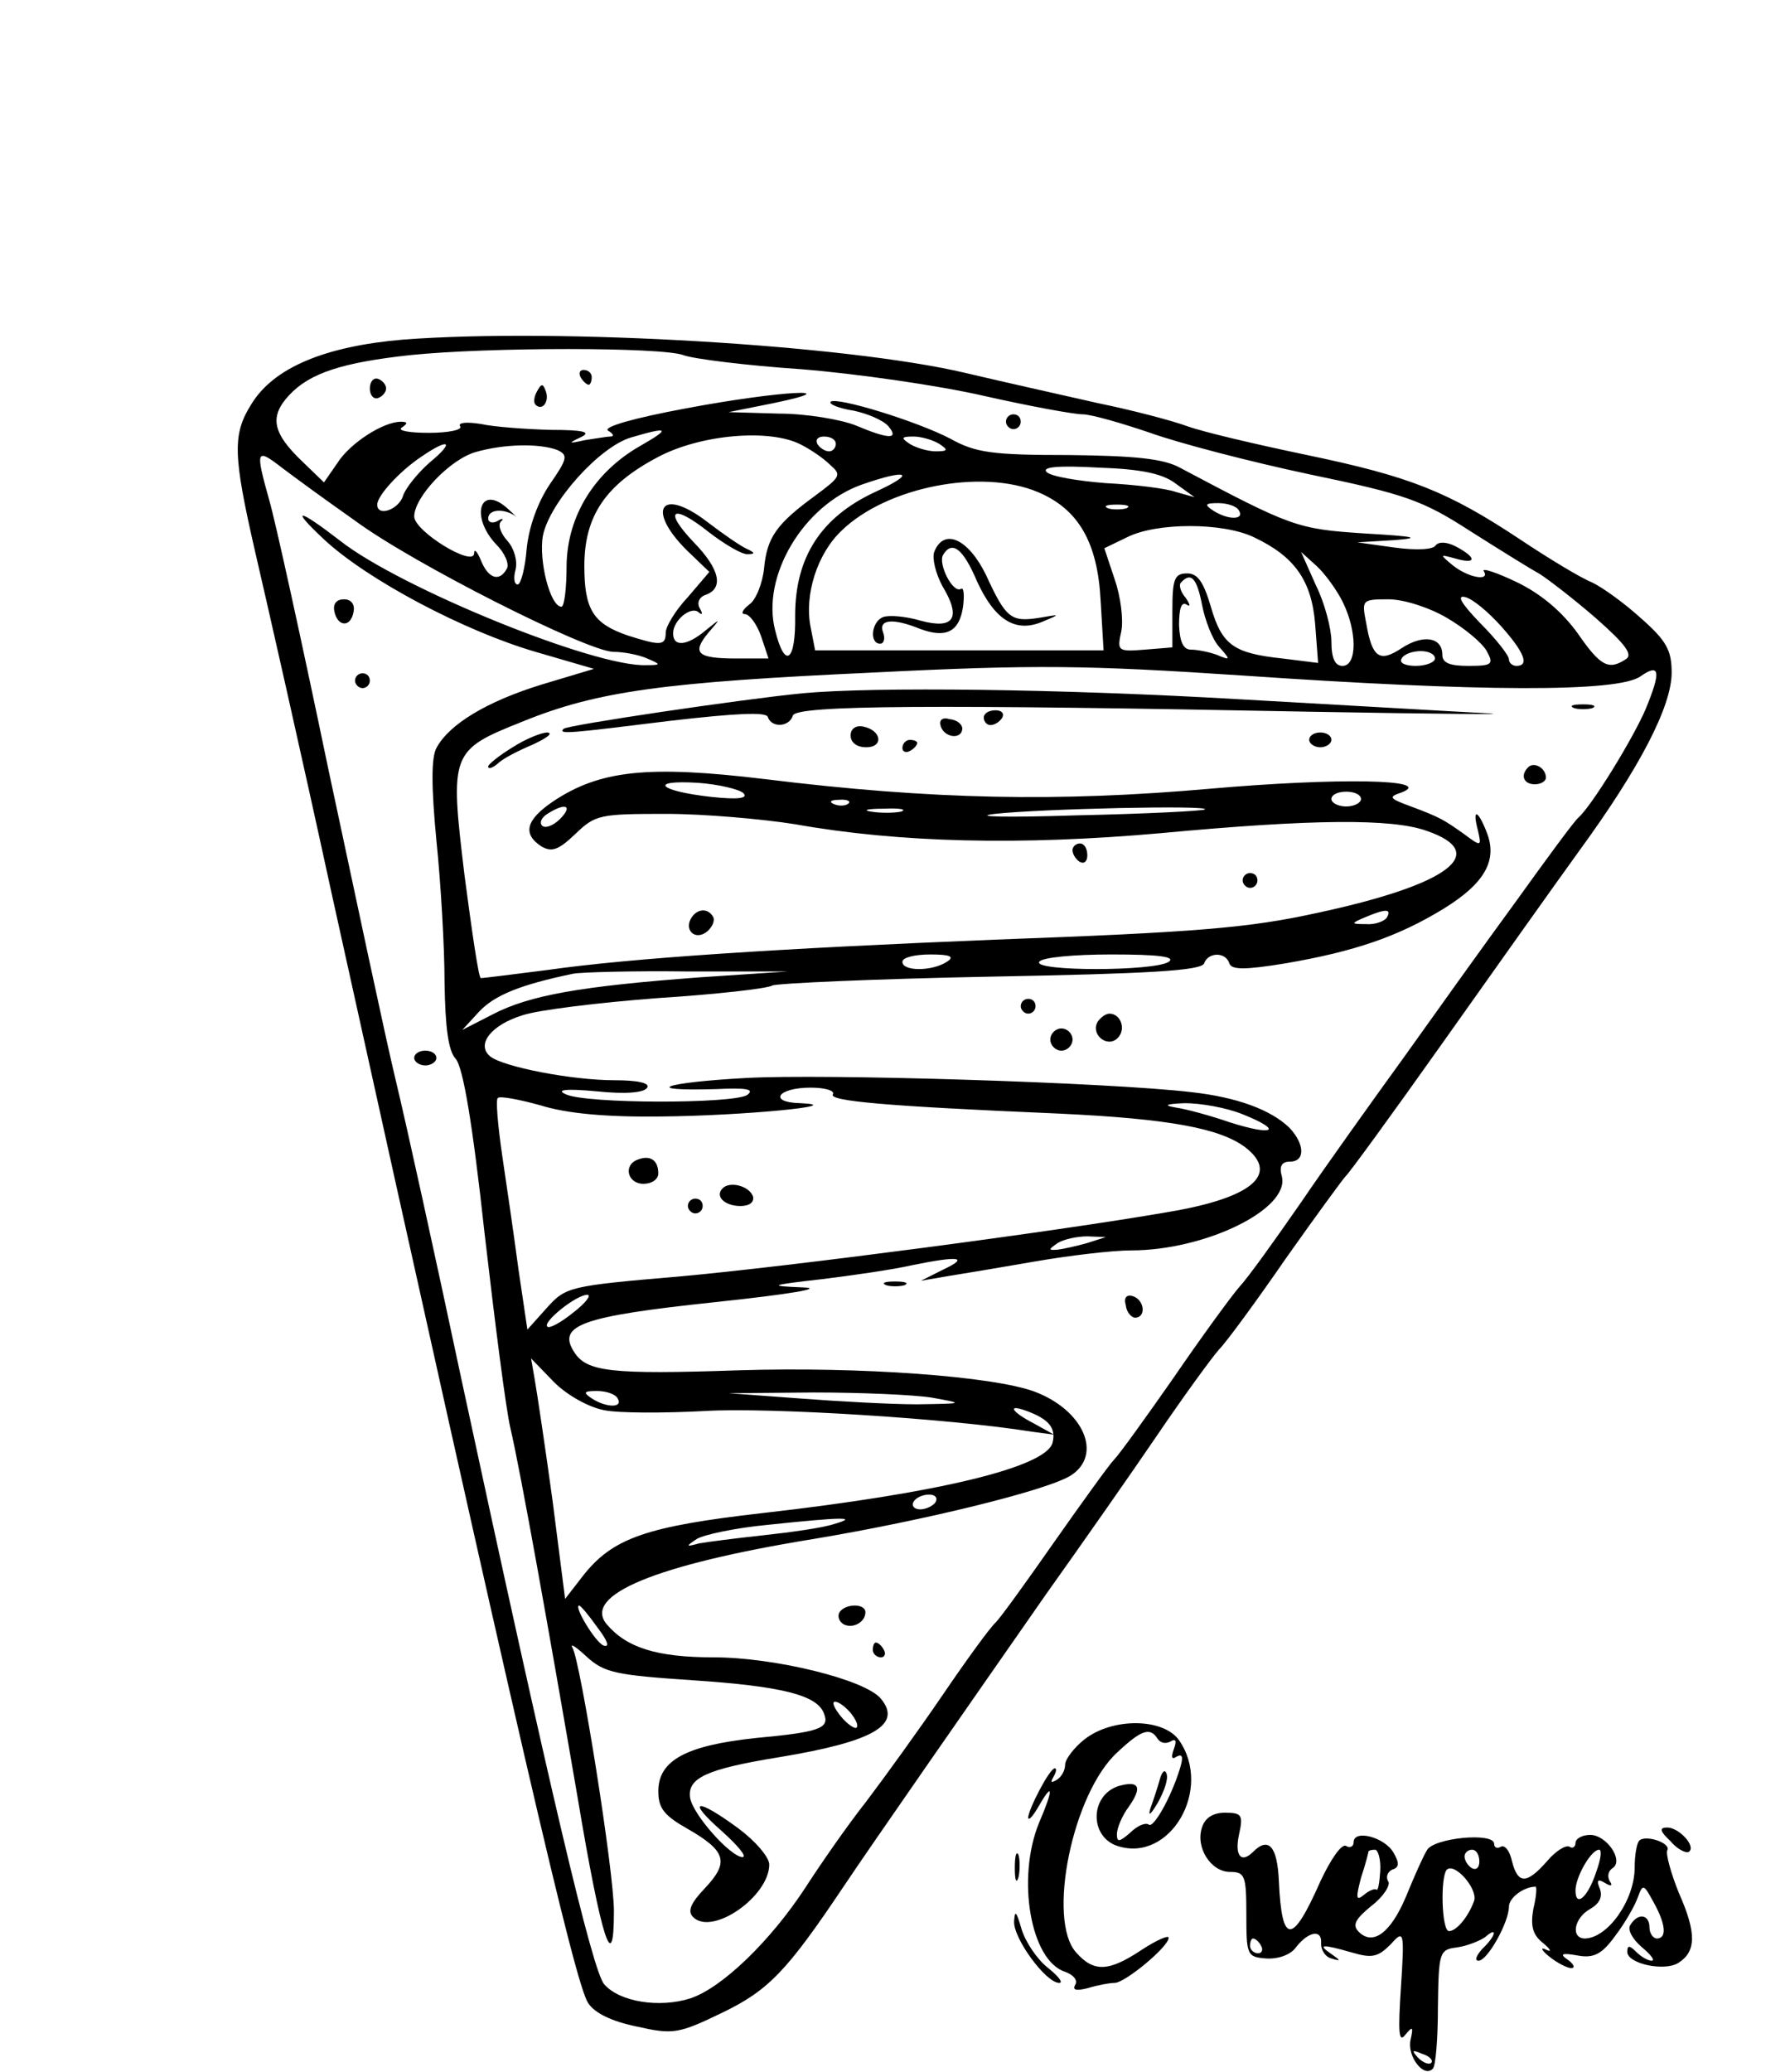 <?xml version="1.0" standalone="no"?>
<!DOCTYPE svg PUBLIC "-//W3C//DTD SVG 20010904//EN"
 "http://www.w3.org/TR/2001/REC-SVG-20010904/DTD/svg10.dtd">
<svg version="1.0" xmlns="http://www.w3.org/2000/svg"
 width="242pt" height="280pt" viewBox="0 0 242 280"
 preserveAspectRatio="xMidYMid meet">

<g transform="translate(0,280) scale(0.1,-0.1)"
fill="#000000" stroke="none">
<path d="M545 2341 c-106 -9 -175 -38 -205 -87 -26 -41 -25 -69 5 -200 14 -60
62 -271 105 -469 250 -1132 327 -1464 345 -1492 9 -14 32 -25 66 -32 49 -11
56 -10 116 19 62 30 87 56 164 171 34 51 174 252 273 394 47 66 115 163 151
216 36 53 74 105 83 115 10 10 51 66 91 124 41 58 77 107 80 110 4 3 63 84
131 180 68 96 151 213 185 260 81 111 125 195 125 241 0 30 -7 43 -41 73 -22
20 -52 42 -67 49 -15 6 -58 32 -97 58 -98 65 -149 85 -288 114 -67 14 -140 31
-162 39 -22 8 -76 22 -120 31 -44 10 -125 28 -180 41 -161 38 -550 61 -760 45z
m379 -21 c13 -5 85 -14 159 -19 75 -6 186 -22 247 -36 62 -14 122 -25 134 -25
11 0 53 -12 91 -25 39 -14 135 -39 215 -56 130 -27 153 -35 218 -77 41 -26 83
-52 94 -58 11 -7 45 -33 75 -59 41 -36 51 -50 41 -56 -23 -15 -34 -10 -65 35
-21 29 -49 53 -82 69 -27 13 -48 20 -45 15 9 -14 -21 -9 -42 8 -18 15 -18 15
4 9 28 -8 29 1 1 16 -13 7 -24 7 -28 2 -3 -6 -27 -7 -56 -3 l-50 7 50 3 c38 3
28 5 -40 9 -92 6 -99 9 -250 89 -22 12 -60 16 -150 17 -103 0 -126 3 -160 22
-46 24 -154 57 -162 50 -3 -3 11 -9 31 -12 19 -4 40 -13 47 -21 15 -18 1 -18
-44 1 -20 8 -67 16 -104 16 l-68 2 60 12 c106 22 9 17 -118 -7 -70 -13 -112
-25 -105 -30 7 -4 9 -8 3 -8 -5 0 -21 -3 -35 -5 -22 -5 -22 -4 -5 4 15 7 5 10
-41 10 -34 1 -76 4 -94 8 -19 3 -31 2 -28 -3 4 -5 -16 -9 -42 -9 -27 0 -43 3
-37 7 9 6 8 8 -1 8 -24 0 -69 -29 -86 -56 l-18 -26 -29 28 c-41 39 -45 61 -18
90 28 30 72 44 163 54 106 11 341 11 370 0z m-59 -123 c-61 -35 -98 -94 -99
-161 0 -31 -3 -56 -7 -56 -15 0 -31 62 -25 96 9 45 77 121 120 133 51 15 53
12 11 -12z m218 2 c12 -6 30 -18 39 -27 16 -14 15 -16 -20 -42 -52 -38 -65
-56 -69 -98 -2 -20 -11 -43 -20 -49 -9 -7 -12 -13 -6 -13 6 0 16 -13 22 -30
l10 -30 -43 0 c-53 0 -61 7 -39 34 18 21 18 21 -3 4 -25 -21 -44 -23 -44 -4 0
18 25 38 35 28 5 -4 5 -1 1 6 -4 7 -1 15 8 18 25 9 19 35 -16 71 -42 44 -29
53 20 14 22 -17 46 -31 53 -30 10 0 10 2 -1 7 -9 4 -32 20 -53 36 -66 51 -85
15 -23 -43 l25 -24 -29 -34 c-17 -18 -30 -40 -30 -48 0 -18 -7 -18 -51 -4 -47
16 -59 35 -59 94 0 68 29 110 99 147 58 31 152 39 194 17z m47 1 c0 -5 -4 -10
-9 -10 -6 0 -13 5 -16 10 -3 6 1 10 9 10 9 0 16 -4 16 -10z m140 0 c12 -8 12
-10 -5 -10 -11 0 -27 5 -35 10 -12 8 -12 10 5 10 11 0 27 -5 35 -10z m-689
-25 c-16 -14 -33 -35 -36 -45 -6 -19 -35 -29 -35 -12 0 12 30 45 60 65 38 26
45 20 11 -8z m172 17 c15 -7 15 -11 -10 -47 -16 -24 -28 -57 -31 -87 -2 -26
-8 -48 -12 -48 -5 0 -6 9 -3 20 3 12 -2 29 -11 39 -9 10 -13 21 -9 26 5 4 2 5
-4 1 -7 -4 -13 -2 -13 3 0 13 21 14 36 4 5 -5 1 0 -9 9 -38 35 -52 -10 -16
-48 12 -12 18 -27 14 -33 -10 -18 -25 -13 -35 12 -5 12 -9 16 -9 9 -1 -19 -81
30 -81 50 0 26 48 77 83 87 38 11 85 12 110 3z m-274 -95 c78 -58 314 -177
350 -178 14 0 35 -4 46 -9 19 -8 19 -9 -1 -9 -70 -3 -334 105 -414 168 -57 44
-69 46 -22 2 59 -55 190 -124 286 -152 l79 -23 -70 -21 c-75 -23 -126 -54
-143 -86 -7 -13 -7 -52 0 -125 6 -58 11 -144 11 -192 1 -61 5 -92 15 -103 10
-11 23 -88 39 -235 14 -121 29 -239 35 -264 14 -60 52 -273 91 -500 32 -191
49 -244 49 -153 0 54 -45 336 -56 356 -4 7 5 1 19 -12 24 -22 40 -25 144 -32
120 -8 168 -20 177 -45 8 -20 -6 -25 -92 -33 -94 -10 -132 -30 -132 -72 0 -23
8 -33 40 -51 52 -30 56 -45 23 -80 -19 -20 -24 -31 -16 -39 26 -26 103 28 103
71 0 10 -19 32 -42 49 -57 42 -71 39 -22 -4 21 -19 34 -34 28 -35 -16 0 -67
57 -71 80 -4 27 22 39 120 55 128 21 167 44 138 79 -21 26 -144 56 -226 56
-77 0 -118 13 -145 45 -32 39 65 80 280 115 150 25 317 66 348 86 43 28 17 88
-49 113 -56 21 -236 34 -399 29 -176 -6 -207 -2 -224 25 -23 36 11 48 190 67
104 11 150 19 119 20 -47 2 -45 3 25 11 41 5 97 13 123 19 64 13 78 11 42 -6
l-30 -15 35 6 c19 3 73 12 119 20 46 8 105 15 130 15 101 0 215 56 204 100 -4
14 0 20 11 20 21 0 20 24 -1 46 -25 24 -70 41 -133 48 -111 13 -496 25 -602
19 -111 -6 -144 -18 -40 -15 41 2 53 0 42 -8 -19 -12 -218 -12 -245 1 -14 6
-1 8 42 4 38 -4 64 -2 68 5 4 6 -12 10 -44 10 -58 0 -150 18 -168 32 -20 16 1
43 44 56 21 7 103 17 182 23 79 5 149 13 155 17 6 3 139 9 295 12 214 4 285 8
289 18 5 15 29 16 34 0 3 -9 21 -9 76 0 93 16 152 36 214 74 55 34 73 65 58
103 -12 31 -20 33 -12 3 5 -22 5 -23 -19 -5 -27 19 -31 22 -74 38 -27 10 -28
12 -10 18 46 18 -88 20 -259 5 -204 -18 -375 -15 -602 13 -158 19 -223 12
-286 -30 -37 -25 -42 -44 -16 -61 14 -8 23 -5 46 17 27 26 33 27 123 27 51 0
130 -7 174 -14 140 -25 305 -29 495 -12 204 19 312 20 359 3 87 -30 29 -73
-149 -111 -91 -20 -161 -26 -435 -36 -295 -12 -493 -25 -605 -41 -47 -6 -87
-11 -90 -11 -3 1 -12 63 -22 139 -20 166 -19 169 79 208 101 41 191 53 473 66
220 11 289 10 500 -4 320 -22 508 -23 538 -1 26 18 28 7 7 -44 -17 -40 -73
-131 -91 -147 -6 -5 -44 -57 -85 -114 -41 -56 -109 -151 -151 -210 -42 -58
-105 -146 -139 -196 -34 -49 -71 -101 -84 -115 -12 -14 -52 -69 -89 -123 -37
-53 -73 -103 -80 -110 -6 -6 -42 -56 -80 -110 -37 -53 -73 -103 -80 -110 -7
-6 -39 -50 -71 -97 -32 -47 -79 -112 -104 -145 -26 -33 -62 -85 -82 -116 -47
-72 -113 -136 -156 -150 -41 -13 -95 -5 -116 19 -16 17 -75 269 -193 817 -35
165 -75 347 -89 405 -14 58 -54 247 -91 420 -36 173 -72 337 -80 364 -19 68
-18 71 17 44 17 -13 61 -45 98 -71z m1111 49 l25 -18 -25 7 c-14 5 -56 10 -95
12 -38 3 -74 9 -80 15 -7 7 16 9 70 6 58 -2 87 -8 105 -22z m-407 -11 c-73
-34 -108 -88 -108 -167 1 -63 -14 -73 -27 -20 -19 73 38 169 117 197 63 22 75
16 18 -10z m220 0 c55 -23 81 -68 85 -147 l4 -67 -195 0 -195 0 -6 31 c-9 44
9 100 42 131 61 59 189 84 265 52z m120 -22 c-7 -2 -19 -2 -25 0 -7 3 -2 5 12
5 14 0 19 -2 13 -5z m152 -3 c8 -13 -15 -13 -35 0 -12 8 -11 10 7 10 12 0 25
-4 28 -10z m20 -36 c55 -26 78 -58 83 -117 l4 -53 -48 6 c-66 7 -82 18 -97 70
-10 34 -18 45 -32 45 -17 0 -20 -7 -20 -50 l0 -50 -37 -3 c-37 -3 -38 -2 -32
25 3 16 -1 47 -9 70 l-14 42 31 15 c40 20 129 20 171 0z m120 -87 c20 -40 20
-87 0 -87 -10 0 -15 10 -15 33 0 17 -9 52 -21 76 l-20 45 21 -19 c11 -10 27
-32 35 -48z m-190 -4 c4 -21 14 -47 23 -57 16 -18 16 -19 -3 -11 -11 4 -27 7
-35 7 -10 0 -15 10 -16 33 0 22 3 32 10 28 6 -4 5 0 -1 9 -7 8 -10 18 -6 21
13 14 21 6 28 -30z m405 -30 c31 -35 38 -53 20 -53 -5 0 -10 4 -10 9 0 5 -17
27 -39 49 -26 27 -32 38 -20 35 11 -3 32 -21 49 -40z m-74 12 c24 -14 48 -34
54 -45 10 -18 7 -20 -25 -20 -25 0 -35 4 -35 15 0 24 -26 28 -55 9 -30 -20
-40 -13 -48 34 -6 31 -6 32 30 32 21 0 55 -11 79 -25z m-16 -55 c0 -5 -12 -10
-26 -10 -14 0 -23 4 -19 10 3 6 15 10 26 10 10 0 19 -4 19 -10z m-935 -182 c7
-7 -7 -9 -44 -5 -71 8 -85 23 -18 19 29 -2 57 -9 62 -14z m835 -8 c0 -5 -9
-10 -20 -10 -11 0 -20 5 -20 10 0 6 9 10 20 10 11 0 20 -4 20 -10z m-693 -6
c-3 -3 -12 -4 -19 -1 -8 3 -5 6 6 6 11 1 17 -2 13 -5z m-390 -21 c-9 -9 -20
-13 -24 -9 -4 4 -1 11 7 16 25 16 35 11 17 -7z m461 10 c-10 -2 -28 -2 -40 0
-13 2 -5 4 17 4 22 1 32 -1 23 -4z m411 3 c-2 -2 -80 -6 -174 -8 -93 -3 -143
-2 -110 2 64 7 291 12 284 6z m246 -146 c-3 -5 -16 -10 -28 -9 -21 0 -21 1 -2
9 28 12 37 12 30 0z m-595 -60 c-20 -13 -60 -13 -60 0 0 6 17 10 38 10 27 0
33 -3 22 -10z m300 0 c-20 -13 -183 -13 -175 0 3 6 47 10 98 10 63 0 87 -3 77
-10z m-635 -21 c-160 -12 -229 -24 -279 -50 l-41 -21 23 25 c21 22 55 36 127
51 11 2 81 4 155 3 l135 0 -120 -8z m181 -158 c-6 -9 69 -16 304 -26 151 -7
220 -20 254 -46 46 -36 9 -68 -104 -87 -155 -27 -515 -74 -659 -87 -152 -13
-156 -14 -182 -43 l-26 -29 -12 81 c-6 45 -16 114 -22 154 -6 41 -9 76 -6 78
3 3 29 -2 58 -10 35 -11 89 -16 163 -15 110 1 256 15 188 18 -44 1 -31 21 14
21 19 0 33 -4 30 -9z m554 -27 c55 -22 43 -30 -17 -11 -26 9 -59 18 -73 20
-18 3 -14 5 12 6 21 0 56 -6 78 -15z m-210 -174 c-14 -4 -32 -8 -40 -9 -13 -1
-13 0 0 9 8 5 26 9 40 9 l25 -1 -25 -8z m-695 -94 c-16 -13 -32 -22 -35 -19
-7 6 39 43 54 43 6 0 -2 -11 -19 -24z m42 -132 c20 -4 81 -4 137 -1 86 5 329
-10 441 -28 l30 -4 -27 15 c-31 16 -37 27 -10 17 30 -11 40 -23 35 -43 -9 -33
-154 -68 -392 -95 -158 -18 -203 -34 -243 -85 l-24 -31 -17 133 c-10 73 -21
146 -24 163 l-5 29 31 -32 c18 -18 47 -34 68 -38z m18 16 c8 -13 -15 -13 -35
0 -12 8 -11 10 7 10 12 0 25 -4 28 -10z m425 1 c44 -8 44 -8 -20 -9 -36 0
-108 4 -160 8 l-95 7 115 1 c63 0 135 -3 160 -7z m5 -141 c-3 -5 -13 -10 -21
-10 -8 0 -12 5 -9 10 3 6 13 10 21 10 8 0 12 -4 9 -10z m-138 -30 c-15 -5 -58
-11 -95 -15 -37 -4 -76 -9 -87 -11 -18 -5 -18 -4 -3 6 10 6 53 15 95 19 104
11 125 11 90 1z m-319 -140 c13 -17 17 -27 8 -24 -11 4 -41 54 -33 54 2 0 13
-13 25 -30z m342 -115 c7 -9 11 -17 8 -20 -2 -2 -12 4 -21 15 -9 11 -13 20 -8
20 5 0 14 -7 21 -15z"/>
<path d="M785 2290 c3 -5 8 -10 11 -10 2 0 4 5 4 10 0 6 -5 10 -11 10 -5 0 -7
-4 -4 -10z"/>
<path d="M500 2275 c0 -9 5 -15 11 -13 6 2 11 8 11 13 0 5 -5 11 -11 13 -6 2
-11 -4 -11 -13z"/>
<path d="M726 2271 c-4 -7 -5 -15 -2 -18 9 -9 19 4 14 18 -4 11 -6 11 -12 0z"/>
<path d="M1360 2230 c0 -5 5 -10 10 -10 6 0 10 5 10 10 0 6 -4 10 -10 10 -5 0
-10 -4 -10 -10z"/>
<path d="M452 1974 c4 -21 22 -23 26 -1 2 10 -3 17 -13 17 -10 0 -15 -6 -13
-16z"/>
<path d="M480 1880 c0 -5 5 -10 10 -10 6 0 10 5 10 10 0 6 -4 10 -10 10 -5 0
-10 -4 -10 -10z"/>
<path d="M1085 1863 c-82 -8 -318 -43 -323 -48 -8 -8 8 -6 146 11 87 10 128
12 130 5 5 -15 29 -14 34 2 5 14 191 15 703 5 171 -3 276 -4 235 -2 -41 2
-192 11 -336 19 -241 14 -492 17 -589 8z"/>
<path d="M2128 1843 c6 -2 18 -2 25 0 6 3 1 5 -13 5 -14 0 -19 -2 -12 -5z"/>
<path d="M1330 1830 c0 -5 4 -10 9 -10 6 0 13 5 16 10 3 6 -1 10 -9 10 -9 0
-16 -4 -16 -10z"/>
<path d="M1272 1818 c5 -15 28 -18 29 -3 0 6 -7 12 -17 13 -10 3 -15 -1 -12
-10z"/>
<path d="M1150 1806 c0 -10 9 -16 21 -16 24 0 21 23 -4 28 -10 2 -17 -3 -17
-12z"/>
<path d="M693 1790 c-18 -11 -33 -23 -33 -26 0 -4 6 -2 13 4 7 7 29 18 48 26
19 9 27 15 19 16 -8 0 -30 -9 -47 -20z"/>
<path d="M1770 1800 c0 -5 7 -10 15 -10 8 0 15 5 15 10 0 6 -7 10 -15 10 -8 0
-15 -4 -15 -10z"/>
<path d="M1220 1789 c0 -5 5 -7 10 -4 6 3 10 8 10 11 0 2 -4 4 -10 4 -5 0 -10
-5 -10 -11z"/>
<path d="M2066 1763 c-11 -11 -6 -23 9 -23 8 0 15 4 15 9 0 13 -16 22 -24 14z"/>
<path d="M1450 1651 c0 -6 5 -13 10 -16 6 -3 10 1 10 9 0 9 -4 16 -10 16 -5 0
-10 -4 -10 -9z"/>
<path d="M1680 1610 c0 -5 5 -10 10 -10 6 0 10 5 10 10 0 6 -4 10 -10 10 -5 0
-10 -4 -10 -10z"/>
<path d="M935 1560 c-11 -17 5 -32 21 -19 7 6 11 15 8 20 -7 12 -21 11 -29 -1z"/>
<path d="M1380 1440 c0 -5 5 -10 10 -10 6 0 10 5 10 10 0 6 -4 10 -10 10 -5 0
-10 -4 -10 -10z"/>
<path d="M1484 1419 c-10 -17 13 -36 27 -22 12 12 4 33 -11 33 -5 0 -12 -5
-16 -11z"/>
<path d="M1420 1395 c0 -8 7 -15 15 -15 8 0 15 7 15 15 0 8 -7 15 -15 15 -8 0
-15 -7 -15 -15z"/>
<path d="M560 1370 c0 -5 7 -10 15 -10 8 0 15 5 15 10 0 6 -7 10 -15 10 -8 0
-15 -4 -15 -10z"/>
<path d="M1198 1063 c6 -2 18 -2 25 0 6 3 1 5 -13 5 -14 0 -19 -2 -12 -5z"/>
<path d="M1522 1036 c1 -10 8 -17 13 -17 15 1 12 24 -3 29 -9 3 -13 -2 -10
-12z"/>
<path d="M1135 621 c-3 -5 -1 -12 5 -16 12 -7 30 2 30 16 0 12 -27 12 -35 0z"/>
<path d="M1180 570 c0 -5 5 -10 11 -10 5 0 7 5 4 10 -3 6 -8 10 -11 10 -2 0
-4 -4 -4 -10z"/>
<path d="M1263 2054 c-3 -9 2 -29 11 -46 26 -43 16 -59 -29 -47 -20 6 -43 8
-51 5 -16 -6 -19 -36 -4 -36 5 0 7 7 4 15 -7 18 13 20 50 5 35 -13 53 -4 58
30 2 16 1 27 -3 24 -11 -6 -31 34 -24 46 12 20 27 9 46 -36 24 -52 52 -70 89
-54 24 10 24 10 -5 5 -38 -6 -45 -1 -72 58 -24 49 -57 64 -70 31z"/>
<path d="M863 1233 c-21 -7 -15 -33 7 -33 11 0 20 6 20 14 0 18 -11 25 -27 19z"/>
<path d="M977 1194 c-11 -11 3 -24 24 -24 12 0 19 5 17 13 -5 14 -31 21 -41
11z"/>
<path d="M930 1170 c0 -5 5 -10 10 -10 6 0 10 5 10 10 0 6 -4 10 -10 10 -5 0
-10 -4 -10 -10z"/>
<path d="M1466 449 c-14 -11 -26 -27 -26 -34 0 -8 -5 -17 -12 -21 -7 -4 -8 -3
-4 4 4 7 5 12 2 12 -7 0 -36 -56 -36 -67 1 -4 7 3 15 17 19 33 19 21 0 -23
-31 -75 -12 -187 35 -202 11 -4 17 -11 14 -17 -5 -8 1 -9 17 -5 13 4 29 7 36
7 14 0 73 49 73 61 0 4 -16 -3 -36 -16 -45 -30 -65 -31 -89 -4 -40 44 -5 216
56 271 32 30 44 34 54 18 4 -6 11 -7 17 -4 8 5 9 1 5 -10 -4 -11 -3 -15 4 -10
8 4 9 -1 4 -17 -12 -39 -36 -81 -42 -75 -4 3 -15 -1 -25 -11 -15 -13 -18 -13
-18 -2 0 8 7 25 16 37 19 27 14 36 -14 28 -39 -13 -39 -69 -1 -81 71 -23 129
77 83 143 -21 30 -90 31 -128 1z"/>
<path d="M1568 395 c-3 -11 -9 -29 -13 -40 -3 -11 1 -7 10 8 9 16 15 33 12 40
-2 6 -6 3 -9 -8z"/>
<path d="M1625 330 c-9 -27 12 -60 38 -60 20 0 22 -5 22 -57 0 -56 1 -58 27
-60 16 -1 33 5 40 15 17 22 36 25 34 5 0 -9 6 -18 14 -20 13 -4 13 -3 0 6 -19
13 -14 14 28 2 27 -8 35 -6 52 11 18 20 19 19 14 -58 -4 -61 -3 -76 6 -64 10
12 11 11 7 -7 -5 -22 18 -52 30 -39 4 3 7 41 7 84 1 74 2 77 26 80 14 2 31 9
38 14 17 15 15 2 -4 -16 -8 -9 -11 -16 -5 -16 12 0 41 52 41 73 0 12 20 27 36
27 2 0 1 -14 -3 -30 -4 -23 -1 -35 13 -46 11 -9 12 -13 4 -9 -8 4 -6 -1 4 -9
11 -9 25 -16 30 -16 6 0 4 5 -4 11 -12 8 -9 10 13 6 22 -4 33 2 51 27 13 17
26 40 30 51 7 19 8 19 21 -5 17 -30 19 -50 5 -50 -5 0 -10 7 -10 15 0 18 -16
20 -26 3 -4 -6 3 -19 16 -30 12 -10 18 -18 13 -18 -5 0 -14 5 -21 12 -9 9 -12
9 -12 0 0 -16 50 -27 69 -15 24 15 25 40 1 94 -11 27 -18 53 -16 58 6 10 -30
22 -38 13 -3 -3 -6 -19 -6 -36 0 -44 -36 -95 -67 -96 -20 0 -15 28 7 40 12 7
17 16 13 27 -5 12 -3 14 7 8 8 -5 11 -4 6 3 -3 6 -2 13 4 17 16 10 -8 45 -30
45 -11 0 -20 -5 -20 -11 0 -5 -4 -8 -8 -5 -5 3 -19 -6 -30 -19 -28 -32 -40
-32 -48 0 -3 14 -10 22 -15 19 -5 -3 -9 -1 -9 4 0 16 -83 8 -91 -9 -5 -8 -17
-35 -28 -62 -21 -50 -45 -67 -64 -48 -9 9 -5 17 17 35 16 12 26 28 23 33 -4 6
-1 13 5 16 10 3 10 9 2 23 -12 21 -54 32 -54 14 0 -6 -5 -8 -10 -5 -6 4 -21
-18 -35 -48 -38 -86 -52 -86 -56 0 -2 48 -14 61 -35 40 -16 -16 -25 -5 -19 23
6 27 4 30 -19 30 -16 0 -27 -7 -31 -20z m241 -59 c-1 -16 -3 -27 -5 -25 -2 2
-10 -1 -17 -7 -11 -9 -11 -4 -4 23 6 18 10 34 10 35 0 2 4 3 9 3 4 0 8 -13 7
-29z m134 13 c0 -8 -4 -12 -10 -9 -5 3 -10 10 -10 16 0 5 5 9 10 9 6 0 10 -7
10 -16z m158 -14 c-11 -34 -28 -49 -28 -25 0 18 21 55 32 55 4 0 2 -14 -4 -30z
m-165 -39 c-8 -22 -24 -41 -34 -41 -10 0 -12 73 -3 83 11 10 42 -26 37 -42z
m-288 -61 c3 -5 1 -10 -4 -10 -6 0 -11 5 -11 10 0 6 2 10 4 10 3 0 8 -4 11
-10z m230 -158 c-3 -3 -11 0 -18 7 -9 10 -8 11 6 5 10 -3 15 -9 12 -12z"/>
<path d="M2258 312 c9 -11 21 -17 25 -15 11 7 -13 33 -29 33 -11 0 -10 -5 4
-18z"/>
<path d="M1372 275 c0 -16 2 -22 5 -12 2 9 2 23 0 30 -3 6 -5 -1 -5 -18z"/>
<path d="M1371 203 c-1 -23 43 -83 61 -83 6 0 -1 9 -16 21 -14 11 -30 35 -35
52 -7 24 -9 26 -10 10z"/>
</g>
</svg>
